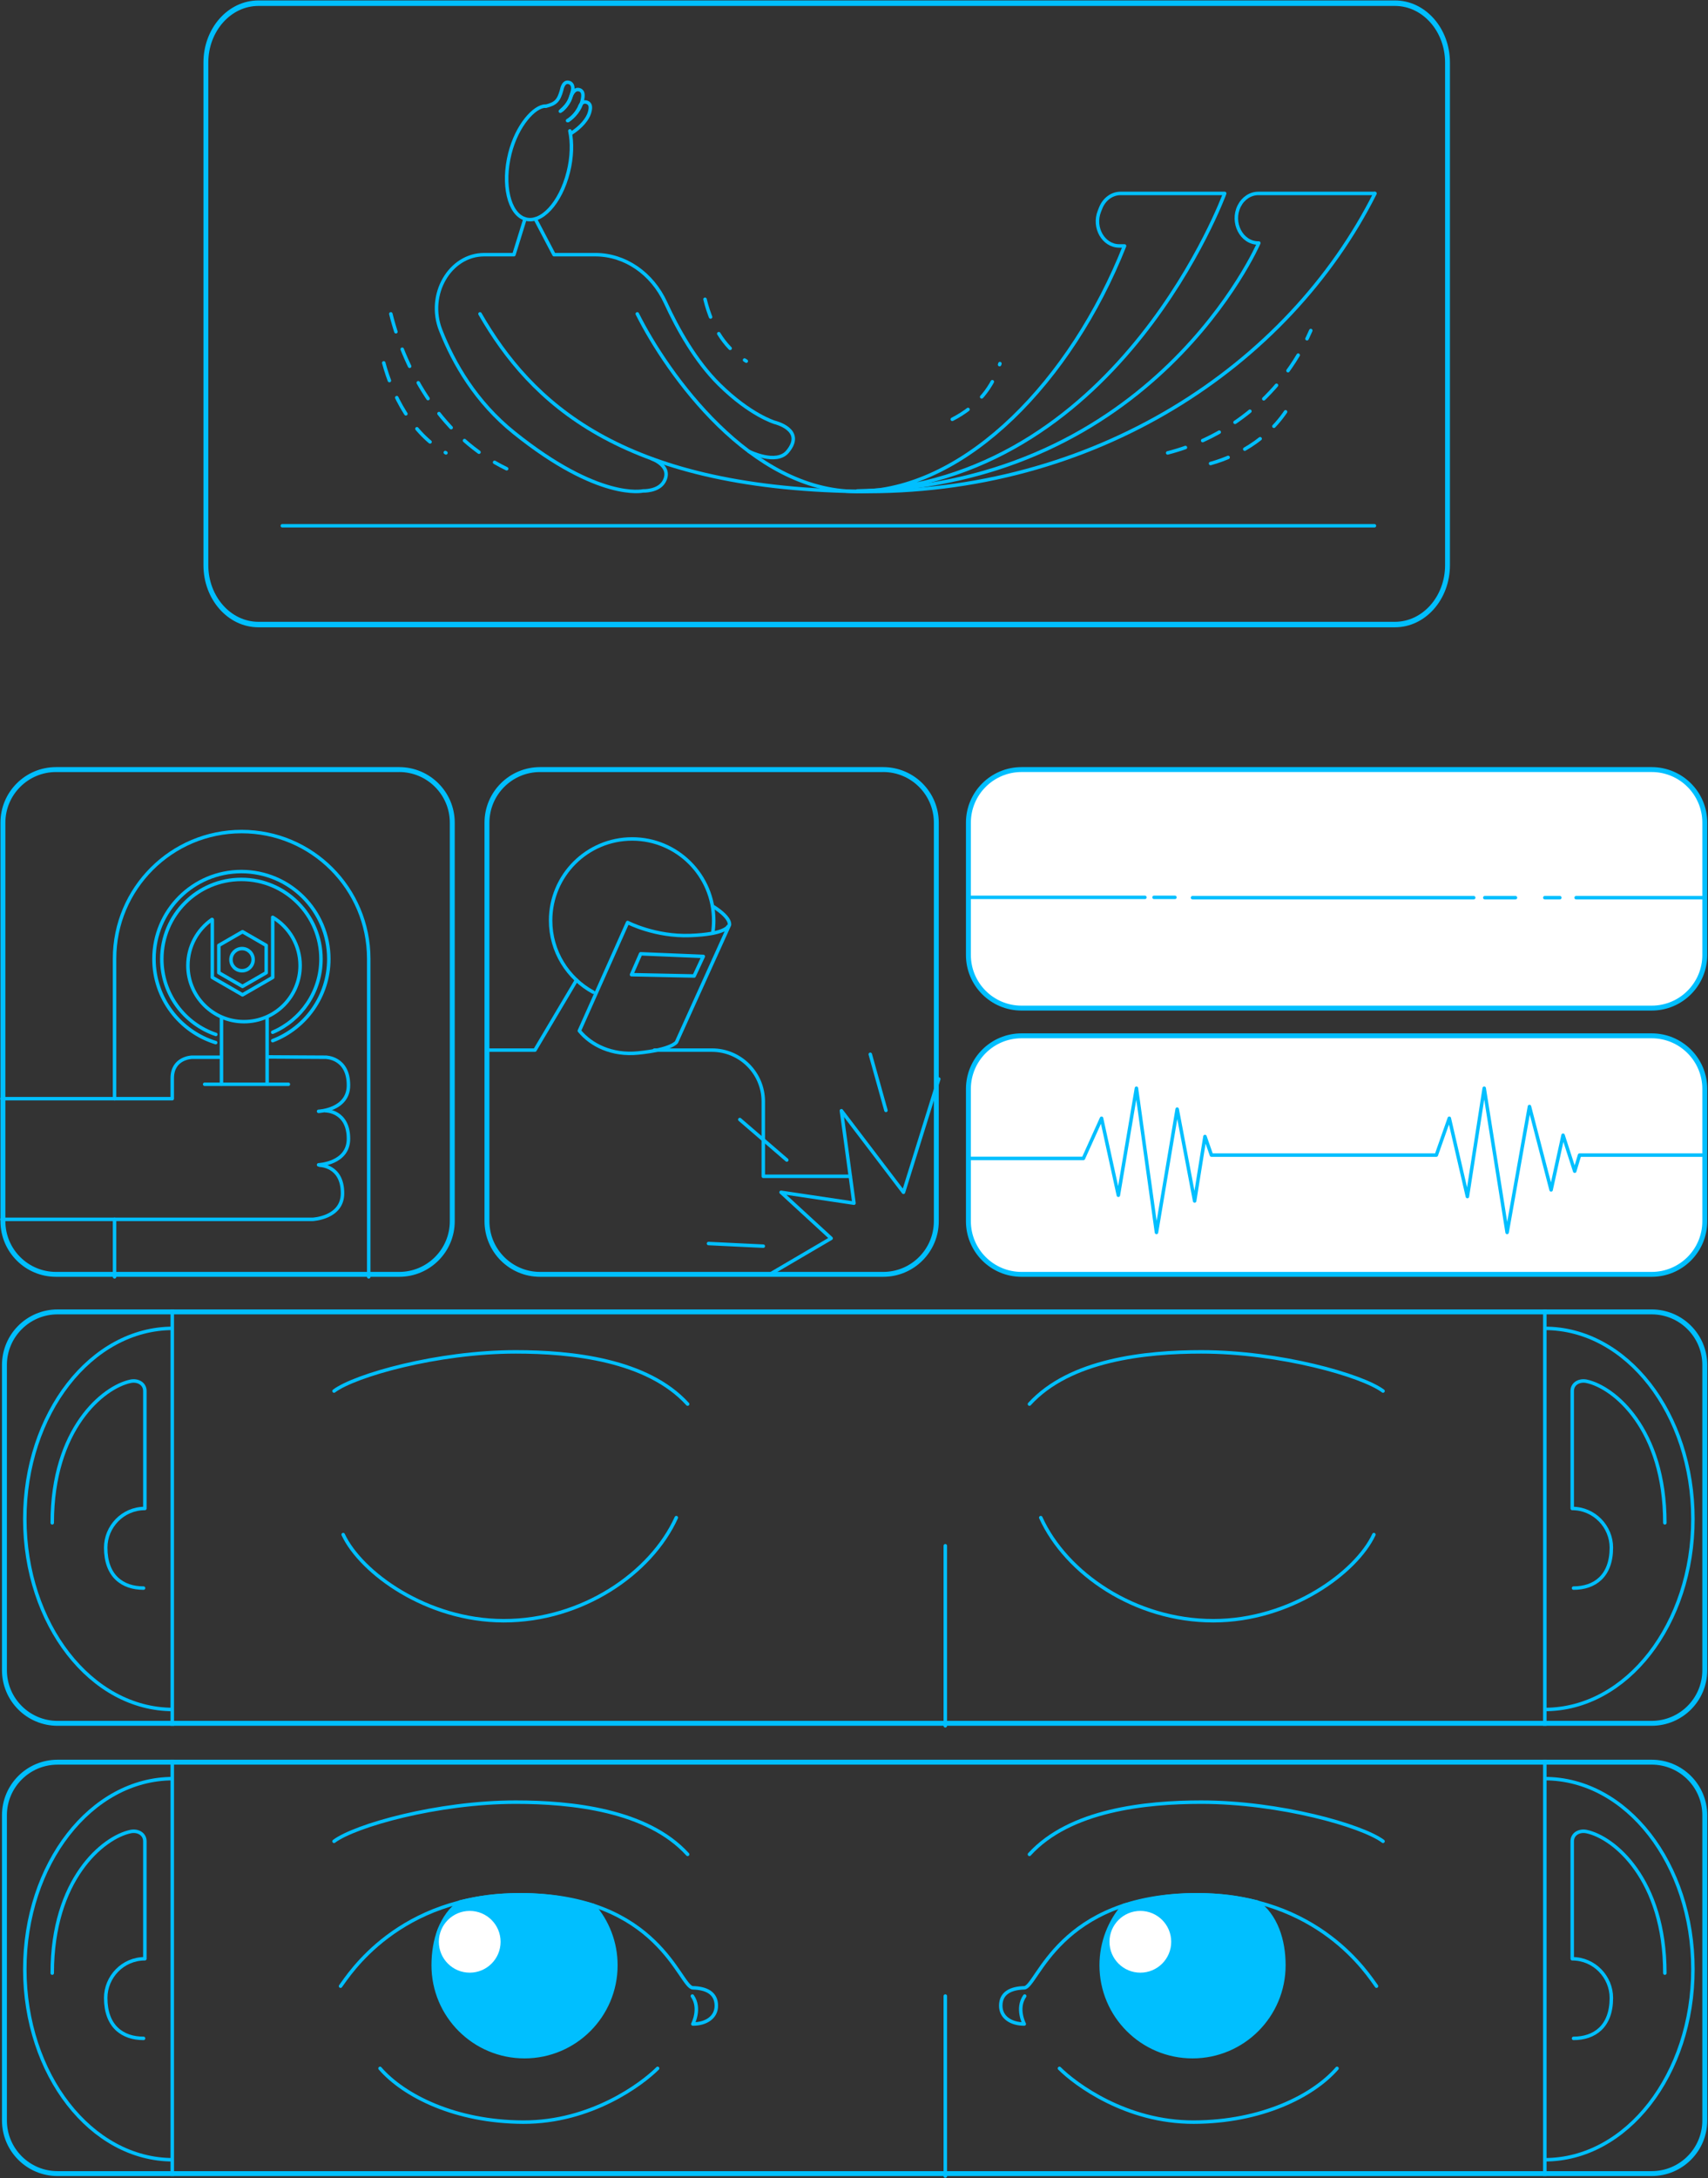 <svg width="1470" height="1874" viewBox="0 0 1470 1874" fill="none" xmlns="http://www.w3.org/2000/svg">
<rect x="0" y="0" width="1470" height="1874" fill="#333333" stroke="none"/>
<g id="after flattening">
<g id="comic_seq_4 1">
<path id="Vector" d="M343.559 664.254C367.596 664.254 387.139 683.811 387.139 707.835V1050.76C387.139 1074.8 367.582 1094.35 343.559 1094.35H48.207C24.17 1094.35 4.627 1074.79 4.627 1050.76V707.849C4.627 683.811 24.184 664.268 48.207 664.268H343.559V664.254ZM343.559 660.027H48.207C21.803 660.027 0.4 681.43 0.4 707.835V1050.76C0.4 1077.17 21.803 1098.57 48.207 1098.57H343.559C369.963 1098.57 391.366 1077.17 391.366 1050.76V707.849C391.366 681.444 369.963 660.027 343.559 660.027Z" fill="#00BFFF"/>
<path id="Vector_2" d="M760.152 664.254C784.19 664.254 803.732 683.811 803.732 707.835V1050.76C803.732 1074.8 784.176 1094.35 760.152 1094.35H464.801C440.764 1094.35 421.221 1074.79 421.221 1050.76V707.849C421.221 683.811 440.778 664.268 464.801 664.268H760.152V664.254ZM760.152 660.027H464.801C438.397 660.027 416.994 681.43 416.994 707.835V1050.76C416.994 1077.17 438.397 1098.57 464.801 1098.57H760.152C786.557 1098.57 807.959 1077.17 807.959 1050.76V707.849C807.959 681.444 786.557 660.027 760.152 660.027Z" fill="#00BFFF"/>
<path id="Vector_3" d="M879.156 867.393C853.964 867.393 833.463 846.892 833.463 821.699V707.849C833.463 682.656 853.964 662.154 879.156 662.154H1421.54C1446.74 662.154 1467.24 682.656 1467.24 707.849V821.699C1467.24 846.892 1446.74 867.393 1421.54 867.393H879.156Z" fill="white"/>
<path id="Vector_4" d="M1421.54 664.254C1445.58 664.254 1465.12 683.811 1465.12 707.835V821.685C1465.12 845.723 1445.57 865.266 1421.54 865.266H879.156C855.119 865.266 835.577 845.709 835.577 821.685V707.835C835.577 683.797 855.133 664.254 879.156 664.254H1421.54ZM1421.54 660.027H879.156C852.752 660.027 831.35 681.43 831.35 707.835V821.685C831.35 848.09 852.752 869.493 879.156 869.493H1421.54C1447.95 869.493 1469.35 848.09 1469.35 821.685V707.835C1469.37 681.444 1447.95 660.027 1421.54 660.027Z" fill="#00BFFF"/>
<path id="Vector_5" d="M879.156 1096.47C853.964 1096.47 833.463 1075.97 833.463 1050.78V936.929C833.463 911.735 853.964 891.234 879.156 891.234H1421.54C1446.74 891.234 1467.24 911.735 1467.24 936.929V1050.78C1467.24 1075.97 1446.74 1096.47 1421.54 1096.47H879.156Z" fill="white"/>
<path id="Vector_6" d="M1421.54 893.334C1445.58 893.334 1465.12 912.891 1465.12 936.915V1050.76C1465.12 1074.8 1445.57 1094.35 1421.54 1094.35H879.156C855.119 1094.35 835.577 1074.79 835.577 1050.76V936.915C835.577 912.877 855.133 893.334 879.156 893.334H1421.54ZM1421.54 889.106H879.156C852.752 889.106 831.35 910.51 831.35 936.915V1050.76C831.35 1077.17 852.752 1098.57 879.156 1098.57H1421.54C1447.95 1098.57 1469.35 1077.17 1469.35 1050.76V936.915C1469.37 910.524 1447.95 889.106 1421.54 889.106Z" fill="#00BFFF"/>
<path id="Vector_7" d="M833.787 772.087H985.38" stroke="#00BFFF" stroke-width="3" stroke-miterlimit="10" stroke-linecap="round"/>
<path id="Vector_8" d="M993.24 772.087H1011.2" stroke="#00BFFF" stroke-width="3" stroke-miterlimit="10" stroke-linecap="round"/>
<path id="Vector_9" d="M1026.37 772.369H1268.36" stroke="#00BFFF" stroke-width="3" stroke-miterlimit="10" stroke-linecap="round"/>
<path id="Vector_10" d="M1277.9 772.369H1304.29" stroke="#00BFFF" stroke-width="3" stroke-miterlimit="10" stroke-linecap="round"/>
<path id="Vector_11" d="M1329.55 772.369H1342.47" stroke="#00BFFF" stroke-width="3" stroke-miterlimit="10" stroke-linecap="round"/>
<path id="Vector_12" d="M1356.51 772.369H1467.11" stroke="#00BFFF" stroke-width="3" stroke-miterlimit="10" stroke-linecap="round"/>
<path id="Vector_13" d="M834.914 996.728H932.43L948.041 962.151L962.512 1028.4L978.081 936.323L995.327 1060.39L1013.14 954.288L1028.16 1033.31L1037.06 977.861L1042.63 993.854H1236.19L1247.35 962.151L1262.92 1029.52L1277.39 936.323L1297.1 1060.39L1316.34 952.034L1334.96 1023.8L1345.26 976.748L1355.28 1007.7L1359.45 993.854H1464.87" stroke="#00BFFF" stroke-width="3" stroke-miterlimit="10" stroke-linecap="round" stroke-linejoin="round"/>
<path id="Vector_14" d="M1421.54 1130.88C1445.58 1130.88 1465.12 1150.44 1465.12 1174.46V1437.06C1465.12 1461.1 1445.57 1480.64 1421.54 1480.64H49.518C25.48 1480.64 5.938 1461.09 5.938 1437.06V1174.46C5.938 1150.42 25.495 1130.88 49.518 1130.88H1421.54ZM1421.54 1126.65H49.518C23.113 1126.65 1.711 1148.06 1.711 1174.46V1437.06C1.711 1463.47 23.113 1484.87 49.518 1484.87H1421.54C1447.95 1484.87 1469.35 1463.47 1469.35 1437.06V1174.46C1469.37 1148.06 1447.95 1126.65 1421.54 1126.65Z" fill="#00BFFF"/>
<path id="Vector_15" d="M1329.55 1126.65V1484.87" stroke="#00BFFF" stroke-width="3" stroke-miterlimit="10"/>
<path id="Vector_16" d="M148.26 1126.65V1484.87" stroke="#00BFFF" stroke-width="3" stroke-miterlimit="10"/>
<path id="Vector_17" d="M1329.55 1142.94C1399.95 1142.94 1457.01 1216.34 1457.01 1306.9C1457.01 1397.45 1399.95 1470.85 1329.55 1470.85" stroke="#00BFFF" stroke-width="3" stroke-miterlimit="10"/>
<path id="Vector_18" d="M148.808 1470.84C78.415 1470.84 21.352 1397.44 21.352 1306.88C21.352 1216.32 78.415 1142.93 148.808 1142.93" stroke="#00BFFF" stroke-width="3" stroke-miterlimit="10"/>
<path id="Vector_19" d="M1354.27 1366.4C1372.23 1366.4 1386.83 1356.3 1386.83 1331.58C1386.83 1313.62 1372.23 1297.89 1353.14 1297.89V1196.82C1353.14 1190.43 1359.28 1187.16 1365.54 1188.48C1389.07 1193.47 1432.86 1229.4 1432.86 1310.25" stroke="#00BFFF" stroke-width="3" stroke-miterlimit="10" stroke-linecap="round" stroke-linejoin="round"/>
<path id="Vector_20" d="M123.546 1366.4C105.582 1366.4 90.985 1356.3 90.985 1331.58C90.985 1313.62 105.582 1297.89 124.673 1297.89V1196.82C124.673 1190.43 118.53 1187.16 112.274 1188.48C88.744 1193.47 44.953 1229.4 44.953 1310.25" stroke="#00BFFF" stroke-width="3" stroke-miterlimit="10" stroke-linecap="round" stroke-linejoin="round"/>
<path id="Vector_21" d="M813.582 1329.98V1484.87" stroke="#00BFFF" stroke-width="3" stroke-miterlimit="10" stroke-linecap="round" stroke-linejoin="round"/>
<path id="Vector_22" d="M895.74 1305.77C917.509 1353.72 976.743 1394.52 1044.33 1394.48C1110.57 1394.44 1167.1 1353.17 1182.45 1320.37" stroke="#00BFFF" stroke-width="3" stroke-miterlimit="10" stroke-linecap="round" stroke-linejoin="round"/>
<path id="Vector_23" d="M1190.32 1196.84C1172.35 1183.37 1101.45 1163.15 1033.86 1163.15C985.943 1163.15 920.82 1169.88 886.004 1208.07" stroke="#00BFFF" stroke-width="3" stroke-miterlimit="10" stroke-linecap="round" stroke-linejoin="round"/>
<path id="Vector_24" d="M582.072 1305.77C560.303 1353.72 501.055 1394.52 433.48 1394.48C367.244 1394.44 310.715 1353.17 295.357 1320.37" stroke="#00BFFF" stroke-width="3" stroke-miterlimit="10" stroke-linecap="round" stroke-linejoin="round"/>
<path id="Vector_25" d="M287.496 1196.84C305.461 1183.37 376.361 1163.15 443.95 1163.15C491.869 1163.15 556.993 1169.88 591.809 1208.07" stroke="#00BFFF" stroke-width="3" stroke-miterlimit="10" stroke-linecap="round" stroke-linejoin="round"/>
<path id="Vector_26" d="M1421.54 1518.29C1445.58 1518.29 1465.12 1537.85 1465.12 1561.87V1824.48C1465.12 1848.51 1445.57 1868.06 1421.54 1868.06H49.518C25.48 1868.06 5.938 1848.5 5.938 1824.48V1561.89C5.938 1537.85 25.495 1518.31 49.518 1518.31H1421.54V1518.29ZM1421.54 1514.07H49.518C23.113 1514.07 1.711 1535.47 1.711 1561.87V1824.48C1.711 1850.88 23.113 1872.28 49.518 1872.28H1421.54C1447.95 1872.28 1469.35 1850.88 1469.35 1824.48V1561.89C1469.37 1535.48 1447.95 1514.07 1421.54 1514.07Z" fill="#00BFFF"/>
<path id="Vector_27" d="M1329.55 1514.07V1872.3" stroke="#00BFFF" stroke-width="3" stroke-miterlimit="10"/>
<path id="Vector_28" d="M148.26 1514.07V1872.3" stroke="#00BFFF" stroke-width="3" stroke-miterlimit="10"/>
<path id="Vector_29" d="M1329.55 1530.35C1399.94 1530.35 1457.01 1603.75 1457.01 1694.31C1457.01 1784.85 1399.94 1858.26 1329.55 1858.26" stroke="#00BFFF" stroke-width="3" stroke-miterlimit="10"/>
<path id="Vector_30" d="M148.808 1858.26C78.415 1858.26 21.352 1784.87 21.352 1694.31C21.352 1603.77 78.415 1530.35 148.808 1530.35" stroke="#00BFFF" stroke-width="3" stroke-miterlimit="10"/>
<path id="Vector_31" d="M1354.27 1753.83C1372.23 1753.83 1386.83 1743.72 1386.83 1719.01C1386.83 1701.04 1372.23 1685.32 1353.14 1685.32V1584.25C1353.14 1577.85 1359.28 1574.58 1365.54 1575.91C1389.07 1580.9 1432.86 1616.83 1432.86 1697.68" stroke="#00BFFF" stroke-width="3" stroke-miterlimit="10" stroke-linecap="round" stroke-linejoin="round"/>
<path id="Vector_32" d="M123.546 1753.83C105.582 1753.83 90.985 1743.72 90.985 1719.01C90.985 1701.04 105.582 1685.32 124.673 1685.32V1584.25C124.673 1577.85 118.53 1574.58 112.274 1575.91C88.744 1580.9 44.953 1616.83 44.953 1697.68" stroke="#00BFFF" stroke-width="3" stroke-miterlimit="10" stroke-linecap="round" stroke-linejoin="round"/>
<path id="Vector_33" d="M813.582 1717.4V1872.3" stroke="#00BFFF" stroke-width="3" stroke-miterlimit="10" stroke-linecap="round" stroke-linejoin="round"/>
<path id="Vector_34" d="M1190.32 1584.26C1172.35 1570.79 1101.45 1550.57 1033.86 1550.57C985.943 1550.57 920.82 1557.31 886.004 1595.49" stroke="#00BFFF" stroke-width="3" stroke-miterlimit="10" stroke-linecap="round" stroke-linejoin="round"/>
<path id="Vector_35" d="M287.494 1584.26C305.459 1570.79 376.359 1550.57 443.948 1550.57C491.867 1550.57 556.991 1557.31 591.807 1595.49" stroke="#00BFFF" stroke-width="3" stroke-miterlimit="10" stroke-linecap="round" stroke-linejoin="round"/>
<path id="Vector_36" d="M1184.71 1708.91C1177.97 1699.92 1135.3 1630.3 1029.75 1630.3C910.718 1630.3 892.753 1710.02 881.524 1710.32C870.294 1710.61 861.305 1714.52 861.305 1725.75C861.305 1735.85 870.294 1741.47 881.524 1741.47C881.524 1741.47 874.465 1728.14 881.918 1717.4" stroke="#00BFFF" stroke-width="3" stroke-miterlimit="10" stroke-linecap="round" stroke-linejoin="round"/>
<path id="Vector_37" d="M911.83 1779.65C925.3 1793.12 969.105 1826.07 1027.49 1825.88C1085.88 1825.7 1130.24 1803.24 1150.72 1779.65" stroke="#00BFFF" stroke-width="3" stroke-miterlimit="10" stroke-linecap="round" stroke-linejoin="round"/>
<path id="Vector_38" d="M1104.97 1690.94C1104.97 1734.35 1069.78 1769.55 1026.37 1769.55C982.956 1769.55 947.76 1734.35 947.76 1690.94C947.76 1671.26 955.002 1653.26 966.95 1639.47C988.184 1633.66 1006.01 1630.3 1029.73 1630.3C1051.45 1630.3 1065.66 1632.54 1081.95 1636.48C1098.24 1648.26 1104.97 1669.23 1104.97 1690.94Z" fill="#00BFFF" stroke="#00BFFF" stroke-width="3" stroke-miterlimit="10" stroke-linecap="round" stroke-linejoin="round"/>
<path id="Vector_39" d="M293.104 1708.91C299.838 1699.92 342.517 1630.3 448.064 1630.3C567.095 1630.3 585.059 1710.02 596.289 1710.32C607.518 1710.61 616.508 1714.52 616.508 1725.75C616.508 1735.85 607.518 1741.47 596.289 1741.47C596.289 1741.47 603.348 1728.14 595.894 1717.4" stroke="#00BFFF" stroke-width="3" stroke-miterlimit="10" stroke-linecap="round" stroke-linejoin="round"/>
<path id="Vector_40" d="M565.981 1779.65C552.511 1793.12 508.706 1826.07 450.318 1825.88C391.929 1825.7 347.575 1803.24 327.088 1779.65" stroke="#00BFFF" stroke-width="3" stroke-miterlimit="10" stroke-linecap="round" stroke-linejoin="round"/>
<path id="Vector_41" d="M372.838 1690.94C372.838 1734.35 408.034 1769.55 451.445 1769.55C494.856 1769.55 530.052 1734.35 530.052 1690.94C530.052 1671.26 522.81 1653.26 510.862 1639.47C489.629 1633.66 471.805 1630.3 448.078 1630.3C426.365 1630.3 412.149 1632.54 395.861 1636.48C379.573 1648.26 372.838 1669.23 372.838 1690.94Z" fill="#00BFFF" stroke="#00BFFF" stroke-width="3" stroke-miterlimit="10" stroke-linecap="round" stroke-linejoin="round"/>
<path id="Vector_42" d="M981.448 1698.79C996.949 1698.79 1009.51 1686.22 1009.51 1670.72C1009.51 1655.22 996.949 1642.65 981.448 1642.65C965.947 1642.65 953.381 1655.22 953.381 1670.72C953.381 1686.22 965.947 1698.79 981.448 1698.79Z" fill="white" stroke="#00BFFF" stroke-width="3" stroke-miterlimit="10" stroke-linecap="round" stroke-linejoin="round"/>
<path id="Vector_43" d="M404.272 1698.79C419.773 1698.79 432.339 1686.22 432.339 1670.72C432.339 1655.22 419.773 1642.65 404.272 1642.65C388.771 1642.65 376.205 1655.22 376.205 1670.72C376.205 1686.22 388.771 1698.79 404.272 1698.79Z" fill="white" stroke="#00BFFF" stroke-width="3" stroke-miterlimit="10" stroke-linecap="round" stroke-linejoin="round"/>
<path id="Vector_44" d="M1.711 1049.13H269.066C269.066 1049.13 294.794 1048.06 294.794 1026.71C294.794 1002.58 275.139 1002.58 275.139 1002.58" stroke="#00BFFF" stroke-width="3" stroke-miterlimit="10" stroke-linecap="round" stroke-linejoin="round"/>
<path id="Vector_45" d="M274.18 1002.22C274.18 1002.22 299.908 1001.15 299.908 979.806C299.908 955.669 280.252 955.669 280.252 955.669" stroke="#00BFFF" stroke-width="3" stroke-miterlimit="10" stroke-linecap="round" stroke-linejoin="round"/>
<path id="Vector_46" d="M274.181 956.19C274.181 956.19 299.909 955.119 299.909 933.772C299.909 909.636 280.254 909.636 280.254 909.636L230.221 909.368" stroke="#00BFFF" stroke-width="3" stroke-miterlimit="10" stroke-linecap="round" stroke-linejoin="round"/>
<path id="Vector_47" d="M176.143 932.913H248.198" stroke="#00BFFF" stroke-width="3" stroke-miterlimit="10" stroke-linecap="round" stroke-linejoin="round"/>
<path id="Vector_48" d="M189.486 909.636H165.167C165.167 909.636 148.245 910.03 148.245 927.671C148.245 945.312 148.245 945.312 148.245 945.312H1.711" stroke="#00BFFF" stroke-width="3" stroke-miterlimit="10" stroke-linecap="round" stroke-linejoin="round"/>
<path id="Vector_49" d="M190.613 932.913V876.242" stroke="#00BFFF" stroke-width="3" stroke-miterlimit="10" stroke-linecap="round" stroke-linejoin="round"/>
<path id="Vector_50" d="M229.91 932.913V876.242" stroke="#00BFFF" stroke-width="3" stroke-miterlimit="10" stroke-linecap="round" stroke-linejoin="round"/>
<path id="Vector_51" d="M234.714 789.263C248.832 797.689 258.3 813.117 258.3 830.759C258.3 857.431 236.686 879.046 210.014 879.046C183.342 879.046 161.729 857.431 161.729 830.759C161.729 814.329 169.929 799.816 182.469 791.094" stroke="#00BFFF" stroke-width="3" stroke-miterlimit="10" stroke-linecap="round" stroke-linejoin="round"/>
<path id="Vector_52" d="M182.723 791.461V840.974L208.718 855.98L234.714 840.974V790.333" stroke="#00BFFF" stroke-width="3" stroke-miterlimit="10" stroke-linecap="round" stroke-linejoin="round"/>
<path id="Vector_53" d="M229.106 836.944V813.413L208.718 801.648L188.344 813.413V836.944L208.718 848.709L229.106 836.944Z" stroke="#00BFFF" stroke-width="3" stroke-miterlimit="10" stroke-linecap="round" stroke-linejoin="round"/>
<path id="Vector_54" d="M208.324 835.239C213.592 835.239 217.863 830.969 217.863 825.7C217.863 820.432 213.592 816.161 208.324 816.161C203.056 816.161 198.785 820.432 198.785 825.7C198.785 830.969 203.056 835.239 208.324 835.239Z" stroke="#00BFFF" stroke-width="3" stroke-miterlimit="10" stroke-linecap="round" stroke-linejoin="round"/>
<path id="Vector_55" d="M185.766 890.036C158.728 880.863 139.27 855.276 139.27 825.151C139.27 787.318 169.943 756.658 207.76 756.658C245.577 756.658 276.251 787.332 276.251 825.151C276.251 853.416 259.132 877.679 234.7 888.148" stroke="#00BFFF" stroke-width="3" stroke-miterlimit="10" stroke-linecap="round" stroke-linejoin="round"/>
<path id="Vector_56" d="M185.626 897.067C154.882 887.613 132.521 858.981 132.521 825.137C132.521 783.584 166.21 749.895 207.761 749.895C249.312 749.895 283.001 783.584 283.001 825.137C283.001 857.192 262.951 884.569 234.715 895.405" stroke="#00BFFF" stroke-width="3" stroke-miterlimit="10" stroke-linecap="round" stroke-linejoin="round"/>
<path id="Vector_57" d="M317.351 1098.59V824.855C317.351 764.436 268.375 715.472 207.971 715.472C147.554 715.472 98.592 764.45 98.592 824.855V945.299" stroke="#00BFFF" stroke-width="3" stroke-miterlimit="10" stroke-linecap="round" stroke-linejoin="round"/>
<path id="Vector_58" d="M98.592 1049.13V1098.59" stroke="#00BFFF" stroke-width="3" stroke-miterlimit="10" stroke-linecap="round" stroke-linejoin="round"/>
<path id="Vector_59" d="M807.96 928.39L777.582 1025.85L724.168 955.669L734.975 1035.22L672.219 1025.85L715.319 1065.46L663.666 1095.77" stroke="#00BFFF" stroke-width="3" stroke-miterlimit="10" stroke-linecap="round" stroke-linejoin="round"/>
<path id="Vector_60" d="M749.008 907.114L762.492 955.401" stroke="#00BFFF" stroke-width="3" stroke-miterlimit="10" stroke-linecap="round" stroke-linejoin="round"/>
<path id="Vector_61" d="M636.727 963.264L677.15 998.081" stroke="#00BFFF" stroke-width="3" stroke-miterlimit="10" stroke-linecap="round" stroke-linejoin="round"/>
<path id="Vector_62" d="M609.771 1069.94L656.93 1072.2" stroke="#00BFFF" stroke-width="3" stroke-miterlimit="10" stroke-linecap="round" stroke-linejoin="round"/>
<path id="Vector_63" d="M614.267 780.231C629.991 790.334 627.737 795.956 627.737 795.956L582.226 896.631C582.226 896.631 578.281 903.084 549.143 906.001C526.684 908.241 508.72 899.266 498.617 886.908L540.168 793.701C540.168 793.701 563.755 806.058 594.062 804.931C624.383 803.804 626.624 797.069 626.624 797.069" stroke="#00BFFF" stroke-width="3" stroke-miterlimit="10" stroke-linecap="round" stroke-linejoin="round"/>
<path id="Vector_64" d="M543.521 838.621L597.415 839.748L605.277 822.896L551.384 820.656L543.521 838.621Z" stroke="#00BFFF" stroke-width="3" stroke-miterlimit="10" stroke-linecap="round" stroke-linejoin="round"/>
<path id="Vector_65" d="M510.623 853.726C488.741 841.848 473.891 818.655 473.891 792.01C473.891 753.248 505.311 721.827 544.072 721.827C582.833 721.827 614.254 753.248 614.254 792.01C614.254 795.73 613.958 799.38 613.408 802.944" stroke="#00BFFF" stroke-width="3" stroke-miterlimit="10" stroke-linecap="round" stroke-linejoin="round"/>
<path id="Vector_66" d="M419.234 903.521H460.391L496.151 843.285" stroke="#00BFFF" stroke-width="3" stroke-miterlimit="10" stroke-linecap="round" stroke-linejoin="round"/>
<path id="Vector_67" d="M563.219 903.521H612.716C637.134 903.521 656.93 923.318 656.93 947.736V1012.09H731.832" stroke="#00BFFF" stroke-width="3" stroke-miterlimit="10" stroke-linecap="round" stroke-linejoin="round"/>
</g>
<g id="comic_seq_3 1">
<g id="Group">
<path id="Vector_68" d="M1200.59 5.104C1224.38 5.104 1243.71 26.958 1243.71 53.802V486.306C1243.71 513.166 1224.36 535.004 1200.59 535.004H222.409C198.625 535.004 179.288 513.15 179.288 486.306V53.802C179.288 26.942 198.639 5.104 222.409 5.104H1200.59ZM1200.59 0.381H222.409C196.282 0.381 175.105 24.297 175.105 53.802V486.306C175.105 515.811 196.282 539.727 222.409 539.727H1200.59C1226.72 539.727 1247.9 515.811 1247.9 486.306V53.802C1247.9 24.297 1226.72 0.381 1200.59 0.381Z" fill="#00BFFF"/>
</g>
<path id="Vector_69" d="M490.459 112.624C492.606 122.653 492.313 135.249 489.065 148.175C482.387 174.784 465.727 192.764 451.855 188.324C437.984 183.884 432.142 158.708 438.82 132.1C444.968 107.585 460.081 91.321 469.366 91.321" stroke="#00BFFF" stroke-width="3" stroke-miterlimit="10" stroke-linecap="round" stroke-linejoin="round"/>
<path id="Vector_70" d="M469.701 91.432C478.219 89.275 480.813 86.834 483.434 77.34C483.434 77.34 484.73 69.043 490.097 71.074C493.429 72.333 493.471 76.317 492.314 79.859C490.767 84.614 490.571 88.692 482.262 95.73" stroke="#00BFFF" stroke-width="3" stroke-miterlimit="10" stroke-linecap="round" stroke-linejoin="round"/>
<path id="Vector_71" d="M483.418 94.911C486.75 92.408 490.082 87.385 491.197 83.622C491.197 83.622 493.595 75.325 498.977 77.356C502.309 78.616 502.002 82.489 501.193 86.141C500.078 91.164 497.805 96.989 488.967 103.712" stroke="#00BFFF" stroke-width="3" stroke-miterlimit="10" stroke-linecap="round" stroke-linejoin="round"/>
<path id="Vector_72" d="M488.48 103.791C493.43 101.178 496.762 96.155 498.588 92.503C498.588 92.503 500.512 85.732 505.712 88.267C508.932 89.842 508.333 93.683 507.246 97.242C505.754 102.138 500.526 109.145 491.213 114.97" stroke="#00BFFF" stroke-width="3" stroke-miterlimit="10" stroke-linecap="round" stroke-linejoin="round"/>
<path id="Vector_73" d="M451.855 188.324L442.305 219.121H416.736C387.111 219.121 367.231 253.538 379.248 284.13C390.527 312.864 409.724 346.006 442.305 372.205C515.637 431.184 553.418 422.398 553.418 422.398C553.418 422.398 566.621 422.949 571.472 414.353C578.973 401.064 561.128 394.798 561.128 394.798" stroke="#00BFFF" stroke-width="3" stroke-miterlimit="10" stroke-linecap="round" stroke-linejoin="round"/>
<path id="Vector_74" d="M460.666 188.324L476.81 219.121H512.361C537.79 219.121 561.17 235.054 572.88 260.544C583.336 283.295 598.784 310.848 618.971 330.797C645.641 357.153 666.748 363.419 666.748 363.419C666.748 363.419 693.418 369.686 677.859 388.516C668.212 400.199 644.776 388.516 644.776 388.516" stroke="#00BFFF" stroke-width="3" stroke-miterlimit="10" stroke-linecap="round" stroke-linejoin="round"/>
<path id="Vector_75" d="M413.113 270.054C456.764 345.864 533.567 419.58 737.446 422.87C942.287 426.177 1108.97 314.501 1183.4 166.423" stroke="#00BFFF" stroke-width="3" stroke-miterlimit="10" stroke-linecap="round" stroke-linejoin="round"/>
<path id="Vector_76" d="M548.484 270.054C574.527 322.026 645.907 422.87 737.432 422.87C738.882 422.87 740.332 422.855 741.768 422.808C831.857 419.926 921.905 327.695 967.842 211.61H963.283C949.704 211.61 940.628 195.786 946.191 181.79L947.32 178.924C950.345 171.319 957.037 166.423 964.412 166.423H1054.04C1054.04 166.423 965.806 407.645 746.731 422.398" stroke="#00BFFF" stroke-width="3" stroke-miterlimit="10" stroke-linecap="round" stroke-linejoin="round"/>
<path id="Vector_77" d="M737.863 422.399C993.409 417.376 1083.41 209.091 1083.41 209.091H1082.98C1068.54 209.091 1059.45 191.535 1066.5 177.318C1069.85 170.595 1076.15 166.423 1082.98 166.423H1182.93" stroke="#00BFFF" stroke-width="3" stroke-miterlimit="10" stroke-linecap="round" stroke-linejoin="round"/>
<path id="Vector_78" d="M242.971 452.376H1182.91" stroke="#00BFFF" stroke-width="3" stroke-miterlimit="10" stroke-linecap="round" stroke-linejoin="round"/>
<path id="Vector_79" d="M336.365 270.054C348.982 320.767 380.936 376.708 436.06 403.316" stroke="#00BFFF" stroke-width="3" stroke-miterlimit="10" stroke-linecap="round" stroke-linejoin="round" stroke-dasharray="16 16"/>
<path id="Vector_80" d="M330.273 312.217C337.453 339.219 354.225 373.511 383.808 389.665" stroke="#00BFFF" stroke-width="3" stroke-miterlimit="10" stroke-linecap="round" stroke-linejoin="round" stroke-dasharray="16 16"/>
<path id="Vector_81" d="M1004.94 389.681C1050.46 378.172 1101.64 345.14 1128.13 284.397" stroke="#00BFFF" stroke-width="3" stroke-miterlimit="10" stroke-linecap="round" stroke-linejoin="round" stroke-dasharray="16 16"/>
<path id="Vector_82" d="M1041.88 398.813C1066.14 392.169 1097.37 375.086 1113.23 342.59" stroke="#00BFFF" stroke-width="3" stroke-miterlimit="10" stroke-linecap="round" stroke-linejoin="round" stroke-dasharray="16 16"/>
<path id="Vector_83" d="M606.771 257.505C613.422 284.381 625.648 300.693 642.308 310.722" stroke="#00BFFF" stroke-width="3" stroke-miterlimit="10" stroke-linecap="round" stroke-linejoin="round" stroke-dasharray="16 16"/>
<path id="Vector_84" d="M819.588 360.791C842.047 349.171 854.414 332.985 860.59 312.832" stroke="#00BFFF" stroke-width="3" stroke-miterlimit="10" stroke-linecap="round" stroke-linejoin="round" stroke-dasharray="16 16"/>
</g>
</g>
</svg>
